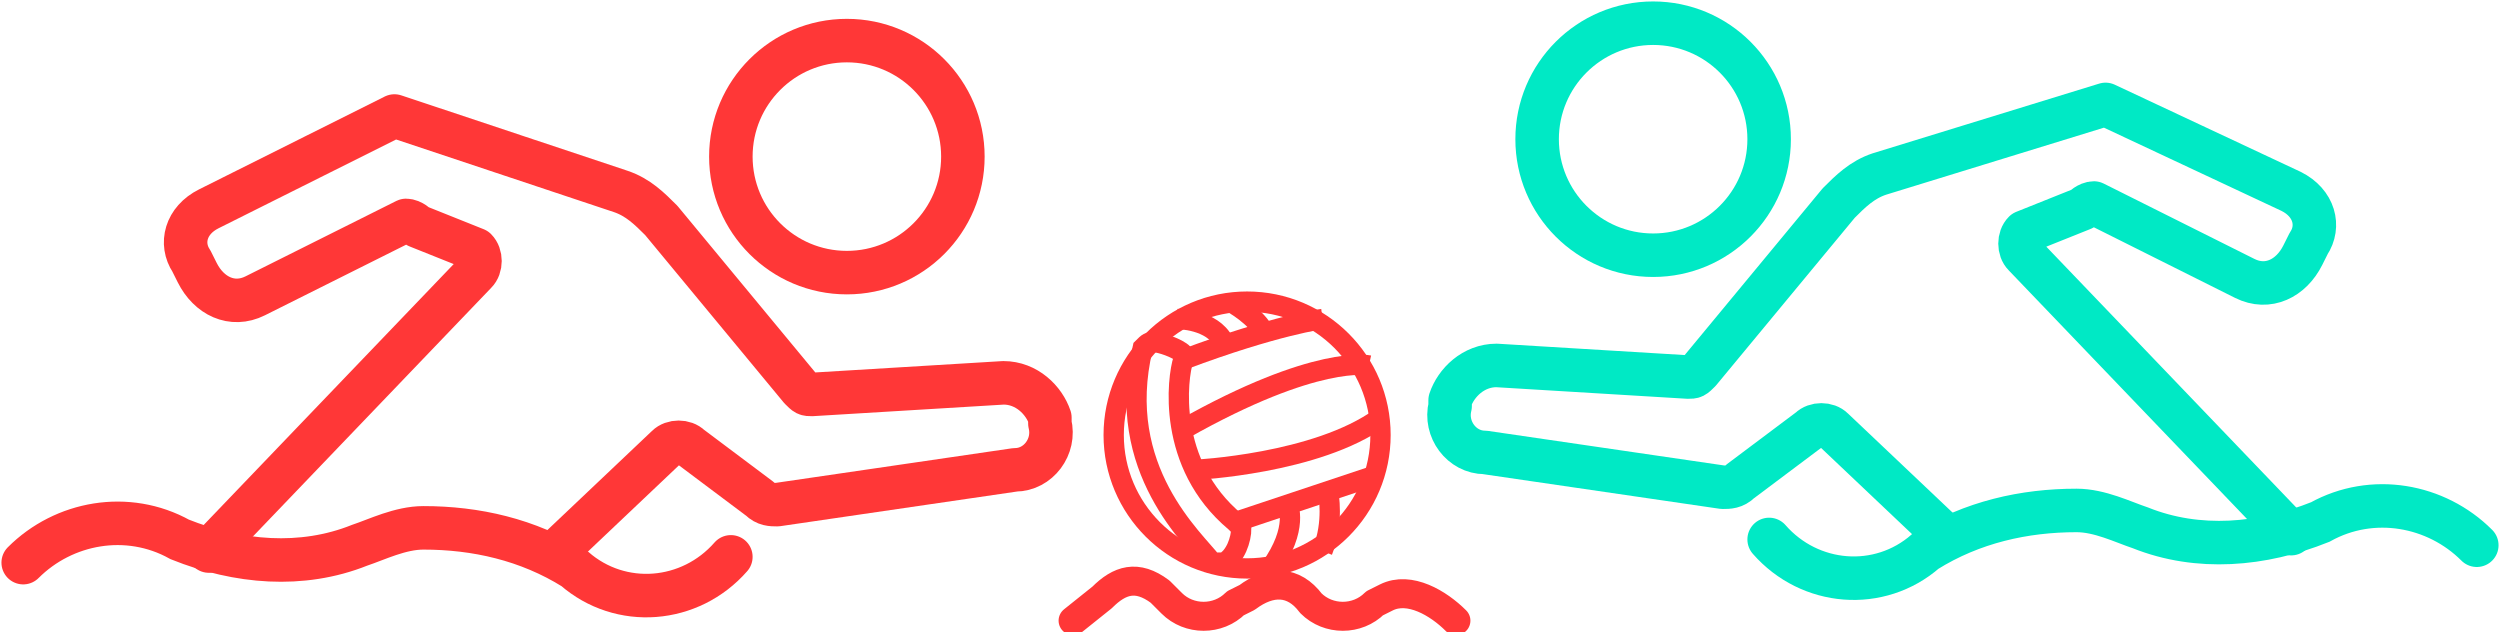 <?xml version="1.0" encoding="utf-8"?>
<!-- Generator: Adobe Illustrator 25.4.1, SVG Export Plug-In . SVG Version: 6.00 Build 0)  -->
<svg version="1.1" id="Capa_1" xmlns="http://www.w3.org/2000/svg" xmlns:xlink="http://www.w3.org/1999/xlink" x="0px" y="0px"
	 viewBox="0 0 43.1 10.9" style="enable-background:new 0 0 43.1 10.9;" xml:space="preserve">
<style type="text/css">
	.st0{fill:none;stroke:#00E9C5;stroke-width:0.75;stroke-miterlimit:10;}
	.st1{fill:none;stroke:#00E9C5;stroke-width:0.75;stroke-linecap:round;stroke-linejoin:round;stroke-miterlimit:10;}
	.st2{fill:none;stroke:#00E9C5;stroke-width:0.75;stroke-linecap:round;stroke-miterlimit:10;}
	.st3{fill:none;stroke:#FF3737;stroke-width:0.75;stroke-miterlimit:10;}
	.st4{fill:none;stroke:#FF3737;stroke-width:0.75;stroke-linecap:round;stroke-linejoin:round;stroke-miterlimit:10;}
	.st5{fill:none;stroke:#FF3737;stroke-width:0.75;stroke-linecap:round;stroke-miterlimit:10;}
	.st6{fill:none;stroke:#FF3737;stroke-width:0.5;stroke-linecap:round;stroke-linejoin:round;stroke-miterlimit:10;}
	.st7{fill:none;stroke:#FF3737;stroke-width:0.35;stroke-miterlimit:10;}
</style>
<g id="Iconos">
	<circle class="st0" cx="28.5" cy="2.4" r="2"/>
	<path class="st1" d="M39.5,9.2l-4.6-4.8c-0.1-0.1-0.1-0.3,0-0.4l0,0l1-0.4c0,0,0.1-0.1,0.2-0.1l2.6,1.3c0.4,0.2,0.8,0,1-0.4
		l0.1-0.2c0.2-0.3,0.1-0.7-0.3-0.9l0,0l-3.2-1.5c0,0,0,0,0,0L32.4,3c-0.3,0.1-0.5,0.3-0.7,0.5l-2.4,2.9c-0.1,0.1-0.1,0.1-0.2,0.1
		l-3.3-0.2c-0.4,0-0.7,0.3-0.8,0.6V7c-0.1,0.4,0.2,0.8,0.6,0.8l0,0l4.1,0.6c0.1,0,0.2,0,0.3-0.1l1.2-0.9c0.1-0.1,0.3-0.1,0.4,0l0,0
		l1.9,1.8"/>
	<path class="st2" d="M42.7,9.4C42,8.7,40.9,8.5,40,9c-1,0.4-2.1,0.5-3.1,0.1c-0.3-0.1-0.7-0.3-1.1-0.3c-0.9,0-1.8,0.2-2.6,0.7
		c-0.8,0.7-2,0.6-2.7-0.2"/>
</g>
<circle class="st3" cx="14.6" cy="2.7" r="2"/>
<path class="st4" d="M9.6,9.5l1.9-1.8l0,0c0.1-0.1,0.3-0.1,0.4,0l1.2,0.9c0.1,0.1,0.2,0.1,0.3,0.1l4.1-0.6l0,0
	c0.4,0,0.7-0.4,0.6-0.8V7.2c-0.1-0.3-0.4-0.6-0.8-0.6L14,6.8c-0.1,0-0.1,0-0.2-0.1l-2.4-2.9c-0.2-0.2-0.4-0.4-0.7-0.5L6.8,2
	c0,0,0,0,0,0L3.6,3.6l0,0C3.2,3.8,3.1,4.2,3.3,4.5l0.1,0.2c0.2,0.4,0.6,0.6,1,0.4l2.6-1.3c0.1,0,0.2,0.1,0.2,0.1l1,0.4l0,0
	c0.1,0.1,0.1,0.3,0,0.4L3.6,9.5"/>
<path class="st5" d="M12.6,9.6c-0.7,0.8-1.9,0.9-2.7,0.2C9.1,9.3,8.2,9.1,7.3,9.1c-0.4,0-0.8,0.2-1.1,0.3c-1,0.4-2.1,0.3-3.1-0.1
	C2.2,8.8,1.1,9,0.4,9.7"/>
<path class="st6" d="M18.5,10.7l0.5-0.4c0.3-0.3,0.6-0.4,1-0.1l0.2,0.2c0.3,0.3,0.8,0.3,1.1,0l0.2-0.1c0.4-0.3,0.8-0.3,1.1,0.1l0,0
	c0.3,0.3,0.8,0.3,1.1,0l0.2-0.1c0.4-0.2,0.9,0.1,1.2,0.4"/>
<g id="Iconos_00000068658191279610778910000015027135436721007539_">
	<g id="Balón">
		<circle class="st7" cx="21.5" cy="7.5" r="2.3"/>
		<path class="st7" d="M19.9,5.9c0.1,0,0.4,0.1,0.5,0.2c0,0,0,0.1,0,0.1C20.3,6.5,20.1,8,21.3,9c0,0,0.1,0.1,0.1,0.1
			c0,0.2-0.1,0.5-0.3,0.6c0,0-0.1,0-0.2,0c-0.3-0.4-1.7-1.6-1.2-3.7C19.8,5.9,19.8,5.9,19.9,5.9z"/>
		<path class="st7" d="M20.3,5.5c0,0,0.6,0,0.8,0.4"/>
		<path class="st7" d="M21.2,5.2c0.2,0.1,0.6,0.4,0.6,0.6"/>
		<path class="st7" d="M22.8,5.5c0,0-0.8,0.1-2.4,0.7"/>
		<path class="st7" d="M23.6,6.3c0,0-0.9-0.2-3.2,1.1l0,0"/>
		<path class="st7" d="M20.6,8.1c0,0,2.1-0.1,3.2-0.9"/>
		<path class="st7" d="M23.7,8.2L21.3,9l0.9-0.3c0,0,0.2,0.4-0.3,1.1"/>
		<path class="st7" d="M22.9,8.5c0,0,0.1,0.5-0.1,1"/>
	</g>
</g>
</svg>
